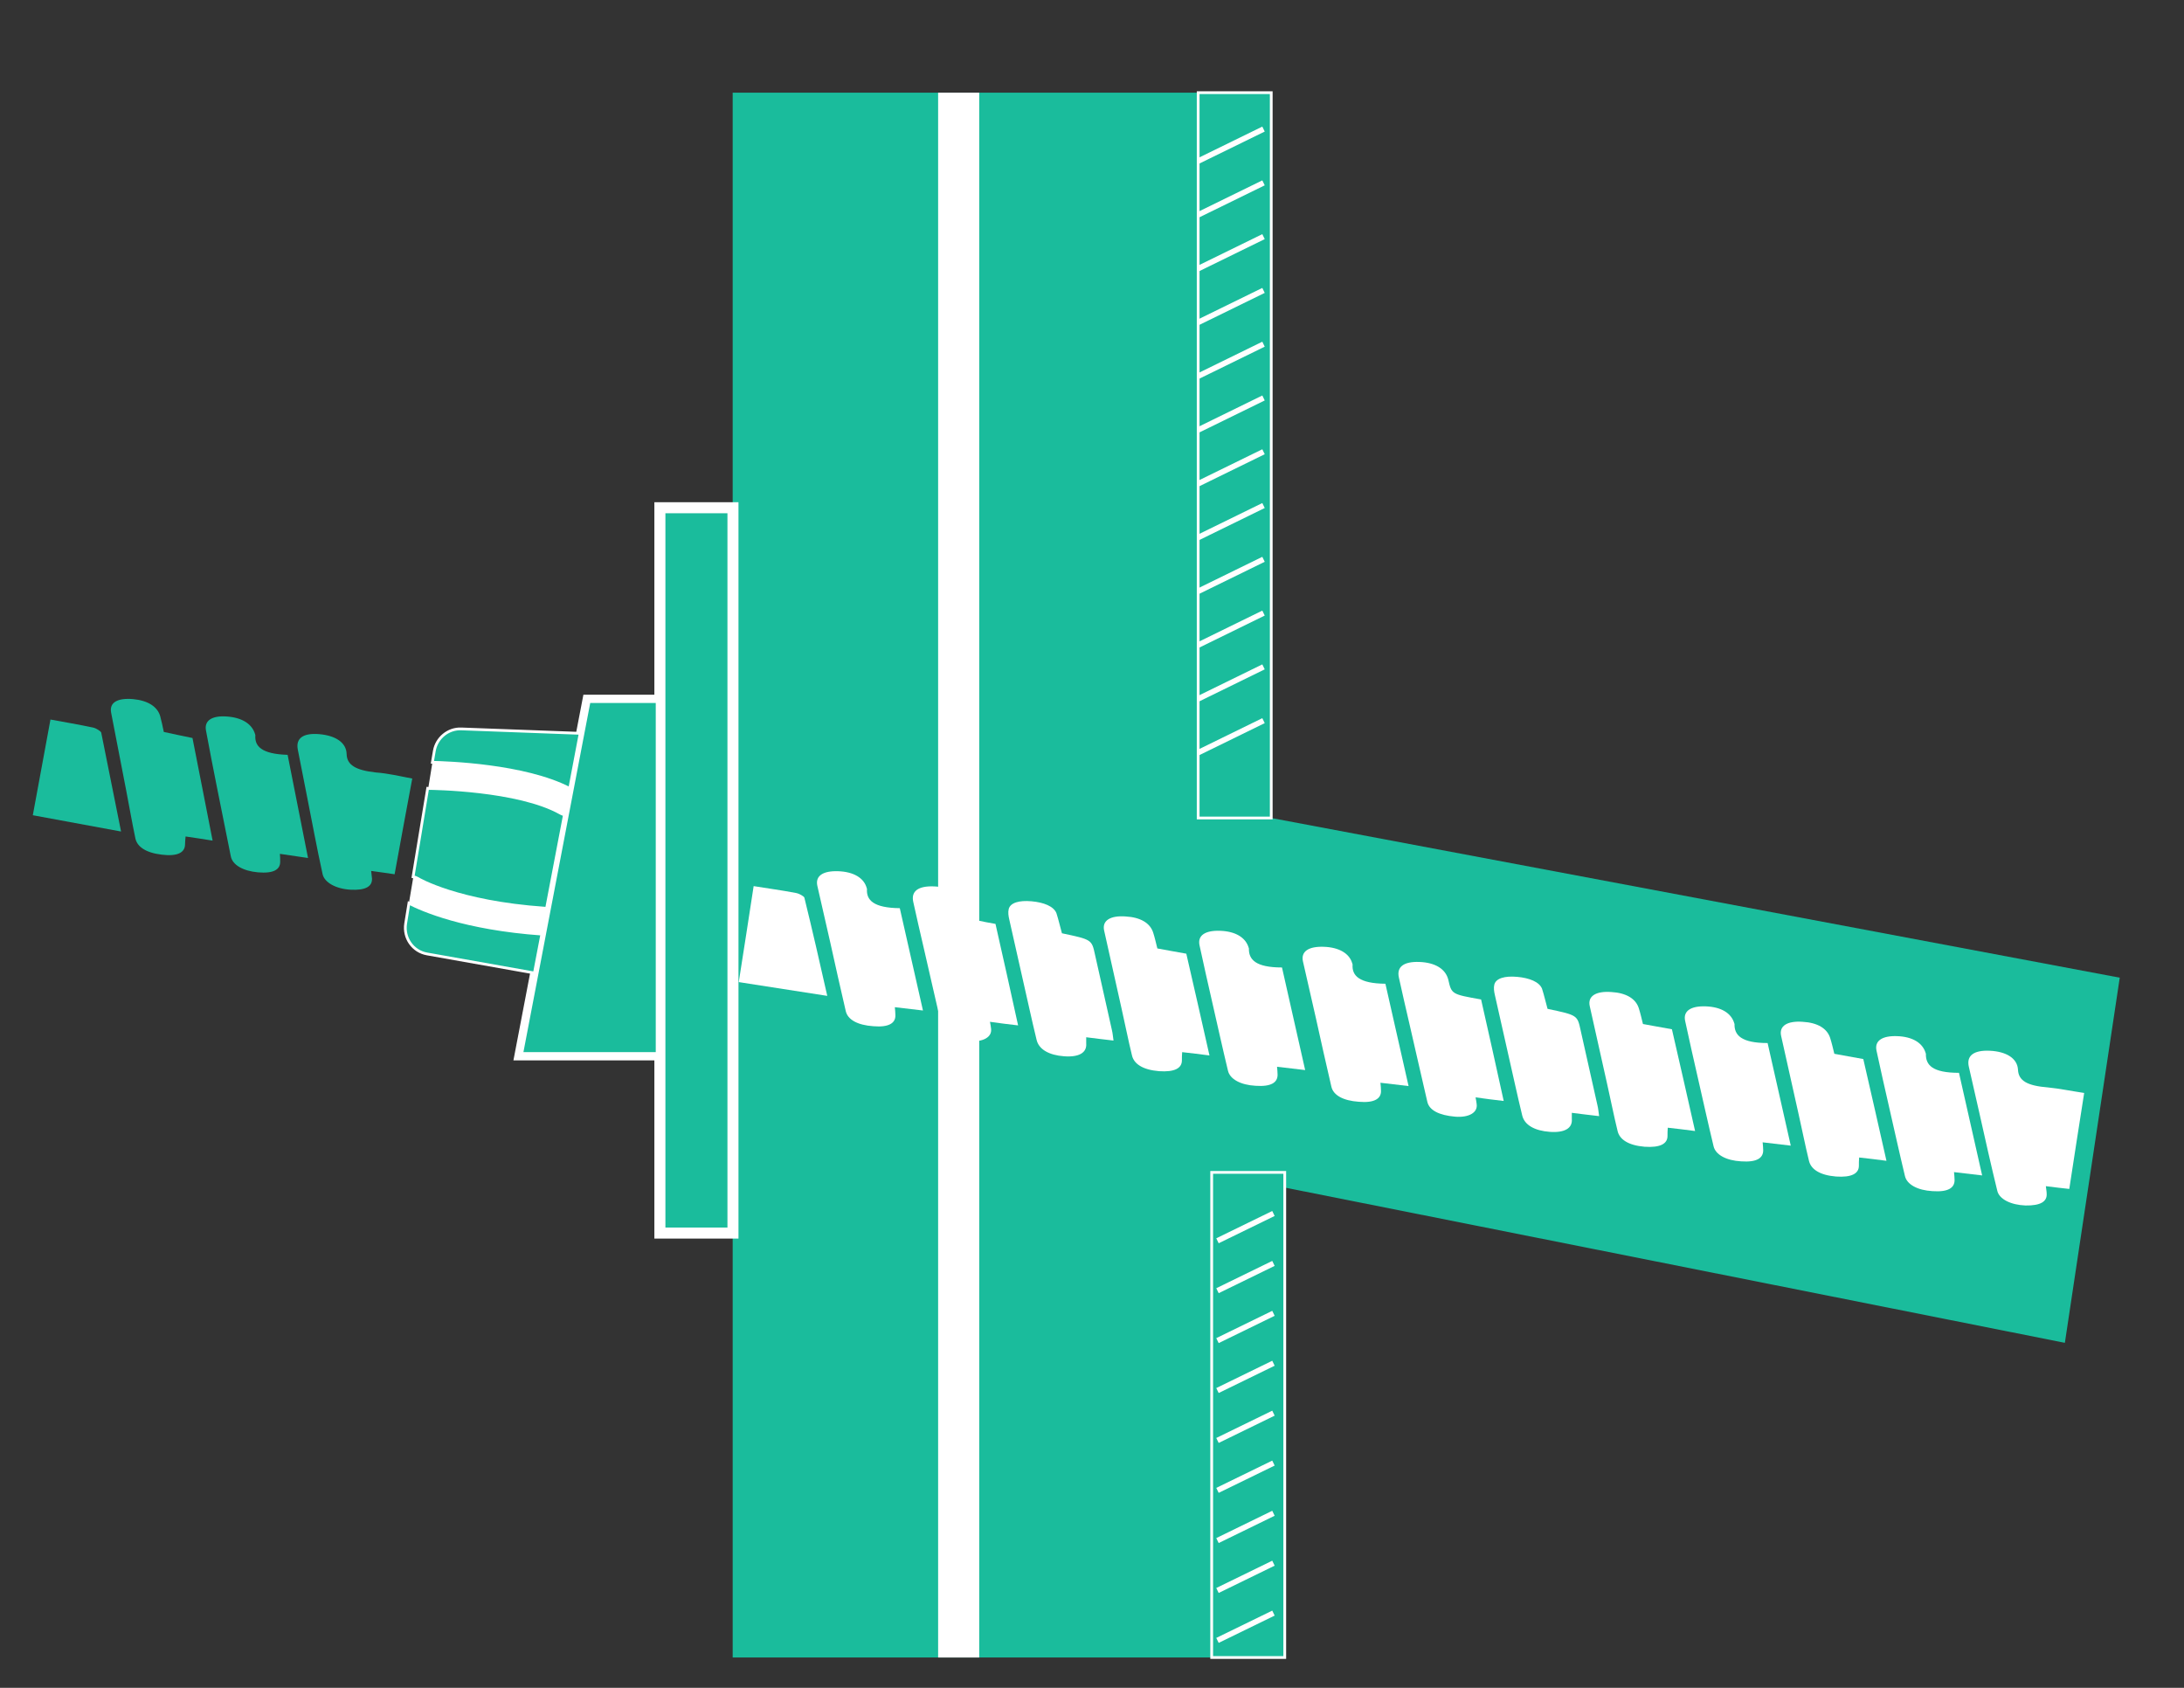 <?xml version="1.0" encoding="utf-8"?>
<!-- Generator: Adobe Illustrator 18.1.1, SVG Export Plug-In . SVG Version: 6.00 Build 0)  -->
<svg version="1.1" id="Layer_2" xmlns="http://www.w3.org/2000/svg" xmlns:xlink="http://www.w3.org/1999/xlink" x="0px" y="0px"
	 viewBox="0 0 792 612" enable-background="new 0 0 792 612" xml:space="preserve">
<rect x="0" y="0" width="792" height="612" fill="#333333" stroke="none"/>
<g>
	<polygon fill="#1ABC9C" points="768.7,354.5 748.8,486.9 465.9,430.6 465.9,601 465.9,601 465.9,425.1 439.4,425.1 439.4,601 
		265.7,601 265.7,33.6 434.5,33.6 434.5,296.6 461,296.6 	"/>
	<rect x="239.3" y="184.1" fill="#1ABC9C" stroke="#FFFFFF" stroke-width="4" stroke-miterlimit="10" width="26.5" height="263"/>
	<polygon fill="#1ABC9C" stroke="#FFFFFF" stroke-width="3" stroke-miterlimit="10" points="239.3,253.4 239.3,383 188,383 
		193.8,352.7 193.8,352.7 210.4,265.9 212.8,253.4 	"/>
	<rect x="434.5" y="33.6" fill="#1ABC9C" stroke="#FFFFFF" stroke-miterlimit="10" width="26.5" height="263"/>
	<rect x="439.4" y="425.1" fill="#1ABC9C" stroke="#FFFFFF" stroke-miterlimit="10" width="26.5" height="175.9"/>
	<line fill="none" stroke="#FFFFFF" stroke-width="2" stroke-miterlimit="10" x1="434.5" y1="58.4" x2="458.2" y2="46.8"/>
	<line fill="none" stroke="#FFFFFF" stroke-width="2" stroke-miterlimit="10" x1="434.5" y1="77.9" x2="458.2" y2="66.3"/>
	<line fill="none" stroke="#FFFFFF" stroke-width="2" stroke-miterlimit="10" x1="434.5" y1="97.4" x2="458.2" y2="85.8"/>
	<line fill="none" stroke="#FFFFFF" stroke-width="2" stroke-miterlimit="10" x1="434.5" y1="116.9" x2="458.2" y2="105.3"/>
	<line fill="none" stroke="#FFFFFF" stroke-width="2" stroke-miterlimit="10" x1="434.5" y1="136.4" x2="458.2" y2="124.8"/>
	<line fill="none" stroke="#FFFFFF" stroke-width="2" stroke-miterlimit="10" x1="434.5" y1="155.9" x2="458.2" y2="144.3"/>
	<line fill="none" stroke="#FFFFFF" stroke-width="2" stroke-miterlimit="10" x1="434.5" y1="175.4" x2="458.2" y2="163.8"/>
	<line fill="none" stroke="#FFFFFF" stroke-width="2" stroke-miterlimit="10" x1="434.5" y1="194.9" x2="458.2" y2="183.3"/>
	<line fill="none" stroke="#FFFFFF" stroke-width="2" stroke-miterlimit="10" x1="434.5" y1="214.4" x2="458.2" y2="202.8"/>
	<line fill="none" stroke="#FFFFFF" stroke-width="2" stroke-miterlimit="10" x1="434.5" y1="233.9" x2="458.2" y2="222.3"/>
	<line fill="none" stroke="#FFFFFF" stroke-width="2" stroke-miterlimit="10" x1="434.5" y1="253.4" x2="458.2" y2="241.8"/>
	<line fill="none" stroke="#FFFFFF" stroke-width="2" stroke-miterlimit="10" x1="434.5" y1="272.9" x2="458.2" y2="261.3"/>
	<line fill="none" stroke="#FFFFFF" stroke-width="2" stroke-miterlimit="10" x1="441.5" y1="449.9" x2="461.8" y2="440"/>
	<line fill="none" stroke="#FFFFFF" stroke-width="2" stroke-miterlimit="10" x1="441.5" y1="468" x2="461.8" y2="458.1"/>
	<line fill="none" stroke="#FFFFFF" stroke-width="2" stroke-miterlimit="10" x1="441.5" y1="486.1" x2="461.8" y2="476.2"/>
	<line fill="none" stroke="#FFFFFF" stroke-width="2" stroke-miterlimit="10" x1="441.5" y1="504.2" x2="461.8" y2="494.3"/>
	<line fill="none" stroke="#FFFFFF" stroke-width="2" stroke-miterlimit="10" x1="441.5" y1="522.3" x2="461.8" y2="512.4"/>
	<line fill="none" stroke="#FFFFFF" stroke-width="2" stroke-miterlimit="10" x1="441.5" y1="540.4" x2="461.8" y2="530.5"/>
	<line fill="none" stroke="#FFFFFF" stroke-width="2" stroke-miterlimit="10" x1="441.5" y1="558.6" x2="461.8" y2="548.7"/>
	<line fill="none" stroke="#FFFFFF" stroke-width="2" stroke-miterlimit="10" x1="441.5" y1="576.7" x2="461.8" y2="566.8"/>
	<line fill="none" stroke="#FFFFFF" stroke-width="2" stroke-miterlimit="10" x1="441.5" y1="594.8" x2="461.8" y2="584.9"/>
	<g>
		<path fill="#1ABC9C" d="M149.5,282.3c-2.2,11.8-4.3,23.1-6.4,34.7c-2.8-0.4-5.4-0.8-8.5-1.2c0.1,1,0.2,1.9,0.3,2.8
			c0.1,2.8-2.3,4.3-7.8,4c-5.3-0.3-9.4-2.6-10.1-5.6c-2.1-9.5-3.8-18.9-5.7-28.4c-1.1-5.6-2.2-11.2-3.3-16.8
			c-0.8-4.1,1.9-6.1,7.8-5.6c5.8,0.5,9.8,3,9.9,7.2c0.1,4,3.3,5.9,10.7,6.7C140.6,280.4,144.8,281.4,149.5,282.3z"/>
		<path fill="#1ABC9C" d="M104.3,273.7c2.5,12.7,4.9,24.9,7.4,37.4c-3.5-0.5-6.7-1-10.2-1.5c0.1,1.1,0.1,2,0.1,2.9
			c0,2.8-2.4,4.3-8.1,3.8c-5.4-0.5-9.2-2.7-9.8-5.8c-1.7-8.3-3.3-16.6-5-24.9c-1.4-6.9-2.7-13.8-4-20.7c-0.7-3.6,2.1-5.5,7.6-5.1
			c5.5,0.4,9.1,2.7,10.2,6.4c0,0.1,0.1,0.2,0.1,0.4C92.3,270.5,94.7,273.4,104.3,273.7z"/>
		<path fill="#1ABC9C" d="M77.1,304.8c-3.6-0.6-6.5-1-9.8-1.5c-0.1,1.1-0.2,2-0.2,3c-0.1,2.8-2.7,4.3-8.4,3.6c-6-0.7-9-3-9.6-5.9
			c-1.2-5.7-2.2-11.5-3.3-17.2c-1.8-9.5-3.7-18.9-5.5-28.4c-0.7-3.7,2.3-5.4,8-4.9c5.3,0.5,8.8,2.7,9.8,6.2c0.5,1.9,0.9,3.7,1.3,5.7
			c3.3,0.7,6.4,1.4,10.4,2.2C72.2,280,74.7,292.3,77.1,304.8z"/>
		<path fill="#1ABC9C" d="M43.9,301.5c-11-2-21.2-3.9-32-5.9c2.1-11.4,4.2-22.8,6.4-34.7c4.9,0.9,10.2,1.8,15.4,2.9
			c1.1,0.2,2.8,1.3,3,1.8C39.1,277.5,41.5,289.4,43.9,301.5z"/>
	</g>
	<path fill="#1ABC9C" stroke="#FFFFFF" stroke-miterlimit="10" d="M148.3,327.5c4.8,2.5,20.1,9.2,48.2,11.2l-2.7,14.1h0l-38.9-6.9
		c-5.2-0.9-8.6-5.8-7.8-11L148.3,327.5z"/>
	<path fill="#1ABC9C" stroke="#FFFFFF" stroke-miterlimit="10" d="M203.3,294.9c0.5,0.3,0.9,0.4,1.4,0.5l-6.5,34
		c-0.2,0-0.4,0-0.6-0.1c-31.6-2.2-45.9-10.6-46.1-10.8c-0.5-0.3-1.1-0.5-1.7-0.6l5.3-32.1c0.2,0,0.5,0.1,0.7,0.1
		C156.2,285.9,188,286.2,203.3,294.9z"/>
	<path fill="#1ABC9C" stroke="#FFFFFF" stroke-miterlimit="10" d="M210.4,265.9l-3.8,20c-16.4-8.5-44.7-9.4-49.8-9.5l0.7-4.1
		c0.8-4.7,5-8.2,9.8-8L210.4,265.9z"/>
	<path fill="#FFFFFF" d="M198.3,329.4l-1.8,9.2c-28.1-2-43.4-8.7-48.2-11.2l1.6-9.5c0.6,0.1,1.2,0.3,1.7,0.6
		c0.2,0.1,14.5,8.6,46.1,10.8C197.9,329.4,198.1,329.4,198.3,329.4z"/>
	<path fill="#FFFFFF" d="M206.6,286l-1.8,9.4c-0.5-0.1-1-0.3-1.4-0.5c-15.3-8.7-47.1-9-47.4-9c-0.2,0-0.5,0-0.7-0.1l1.5-9.3
		C161.8,276.6,190.1,277.5,206.6,286z"/>
	<rect x="340.2" y="33.6" fill="#FFFFFF" width="14.9" height="567.4"/>
	<g>
		<path fill="#FFFFFF" d="M755.8,396.3c-1.9,11.9-3.6,23.2-5.4,34.8c-2.8-0.3-5.4-0.6-8.5-1c0.1,1,0.3,1.9,0.3,2.7
			c0.2,2.8-2.1,4.4-7.7,4.3c-5.3-0.2-9.5-2.3-10.2-5.3c-2.3-9.4-4.4-18.8-6.5-28.2c-1.3-5.6-2.5-11.1-3.8-16.7
			c-1-4.1,1.7-6.2,7.7-5.9c5.8,0.3,9.9,2.7,10.1,6.9c0.2,4,3.4,5.8,10.9,6.4C746.8,394.7,751.1,395.6,755.8,396.3z"/>
		<path fill="#FFFFFF" d="M464.9,350.8c2.9,12.7,5.6,24.7,8.4,37.2c-3.5-0.4-6.7-0.8-10.2-1.2c0.1,1.1,0.2,2,0.2,2.9
			c0,2.8-2.3,4.4-8,4c-5.4-0.3-9.3-2.4-10-5.5c-2-8.3-3.8-16.5-5.7-24.8c-1.6-6.9-3.1-13.7-4.6-20.6c-0.8-3.6,2-5.5,7.5-5.3
			c5.5,0.2,9.2,2.4,10.3,6.1c0,0.1,0.1,0.2,0.1,0.3C452.8,347.9,455.3,350.8,464.9,350.8z"/>
		<path fill="#FFFFFF" d="M326.3,329.3c2.9,12.7,5.6,24.7,8.4,37.1c-3.5-0.4-6.7-0.8-10.2-1.2c0.1,1.1,0.2,2,0.2,2.9
			c0.1,2.8-2.3,4.5-8,4c-5.8-0.4-9.3-2.4-10-5.5c-1.9-8.3-3.8-16.5-5.6-24.8c-1.6-6.9-3.1-13.7-4.7-20.6c-0.8-3.6,2-5.5,7.6-5.3
			c5.5,0.2,9.3,2.4,10.3,6.1c0,0.1,0.1,0.2,0.1,0.3C314.1,326.4,316.8,329.2,326.3,329.3z"/>
		<path fill="#FFFFFF" d="M385.1,338.4c10.9,2.3,10.8,2.3,12,7.8c2,9.1,4.1,18.1,6.1,27.2c0.3,1.2,0.4,2.5,0.6,3.9
			c-3.6-0.4-6.7-0.8-9.9-1.2c0,0.9,0,1.6,0,2.2c0.3,3.4-2.6,5.1-8,4.7c-5.5-0.4-9.2-2.5-10-6c-1.8-7.4-3.4-14.9-5.1-22.3
			c-1.6-7.1-3.2-14.2-4.8-21.3c-0.3-1.3-0.5-2.6-0.2-3.8c0.6-2.3,3.8-3.2,8.3-2.8c4.4,0.4,8,1.8,9,4.3
			C383.9,333.6,384.4,335.9,385.1,338.4z"/>
		<path fill="#FFFFFF" d="M438.6,382.7c-3.6-0.5-6.5-0.8-9.9-1.2c-0.1,1.1-0.1,2-0.1,3c0,2.8-2.6,4.3-8.3,3.9
			c-6-0.5-9.1-2.7-9.8-5.7c-1.4-5.7-2.5-11.4-3.8-17.1c-2.1-9.4-4.2-18.8-6.3-28.2c-0.8-3.6,2.2-5.5,7.8-5.1c5.4,0.3,8.9,2.4,10,5.9
			c0.6,1.9,1,3.7,1.5,5.7c3.4,0.6,6.4,1.2,10.5,1.9C433,358,435.8,370.2,438.6,382.7z"/>
		<path fill="#FFFFFF" d="M361,335c2.8,12.3,5.5,24.5,8.2,36.8c-3.6-0.4-6.7-0.8-10.2-1.3c0.2,1,0.3,1.7,0.4,2.5
			c0.4,3-2.8,4.9-7.8,4.5c-5.8-0.5-9.4-2.3-10.1-5.4c-2.2-9.4-4.3-18.8-6.5-28.3c-1.3-5.6-2.6-11.2-3.8-16.7
			c-0.9-3.9,1.7-5.9,7.4-5.7c5.7,0.2,9.5,2.5,10.5,6.4C350.4,333.1,350.4,333.1,361,335z"/>
		<path fill="#FFFFFF" d="M641,378.2c2.9,12.7,5.6,24.7,8.4,37.2c-3.5-0.4-6.7-0.8-10.2-1.2c0.1,1.1,0.2,2,0.2,2.9
			c0,2.8-2.3,4.4-8,4c-5.4-0.3-9.3-2.4-10-5.5c-2-8.3-3.8-16.5-5.7-24.8c-1.6-6.9-3.1-13.7-4.6-20.6c-0.8-3.6,2-5.5,7.5-5.3
			c5.5,0.2,9.2,2.4,10.3,6.1c0,0.1,0.1,0.2,0.1,0.3C628.9,375.3,631.4,378.2,641,378.2z"/>
		<path fill="#FFFFFF" d="M502.4,356.7c2.9,12.7,5.6,24.7,8.4,37.1c-3.5-0.4-6.7-0.8-10.2-1.2c0.1,1.1,0.2,2,0.2,2.9
			c0.1,2.8-2.3,4.5-8,4c-5.8-0.4-9.3-2.4-10-5.5c-1.9-8.3-3.8-16.5-5.6-24.8c-1.6-6.9-3.1-13.7-4.7-20.6c-0.8-3.6,2-5.5,7.6-5.3
			c5.5,0.2,9.3,2.4,10.3,6.1c0,0.1,0.1,0.2,0.1,0.3C490.2,353.8,492.9,356.6,502.4,356.7z"/>
		<path fill="#FFFFFF" d="M561.2,365.8c10.9,2.3,10.8,2.3,12,7.8c2,9.1,4.1,18.1,6.1,27.2c0.3,1.2,0.4,2.5,0.6,3.9
			c-3.6-0.4-6.7-0.8-9.9-1.2c0,0.9,0,1.6,0,2.2c0.3,3.4-2.6,5.1-8,4.7c-5.5-0.4-9.2-2.5-10-6c-1.8-7.4-3.4-14.9-5.1-22.3
			c-1.6-7.1-3.2-14.2-4.8-21.3c-0.3-1.3-0.5-2.6-0.2-3.8c0.6-2.3,3.8-3.2,8.3-2.8c4.4,0.4,8,1.8,9,4.3
			C560,361,560.5,363.3,561.2,365.8z"/>
		<path fill="#FFFFFF" d="M614.7,410.1c-3.6-0.5-6.5-0.8-9.9-1.2c-0.1,1.1-0.1,2-0.1,3c0,2.8-2.6,4.3-8.3,3.9
			c-6-0.5-9.1-2.7-9.8-5.7c-1.4-5.7-2.5-11.4-3.8-17.1c-2.1-9.4-4.2-18.8-6.3-28.2c-0.8-3.6,2.2-5.5,7.8-5.1c5.4,0.3,8.9,2.4,10,5.9
			c0.6,1.9,1,3.7,1.5,5.7c3.4,0.6,6.4,1.2,10.5,1.9C609.1,385.4,611.9,397.6,614.7,410.1z"/>
		<path fill="#FFFFFF" d="M710.4,389c2.9,12.7,5.6,24.7,8.4,37.2c-3.5-0.4-6.7-0.8-10.2-1.2c0.1,1.1,0.2,2,0.2,2.9
			c0,2.8-2.3,4.4-8,4c-5.4-0.3-9.3-2.4-10-5.5c-2-8.3-3.8-16.5-5.7-24.8c-1.6-6.9-3.1-13.7-4.6-20.6c-0.8-3.6,2-5.5,7.5-5.3
			c5.5,0.2,9.2,2.4,10.3,6.1c0,0.1,0.1,0.2,0.1,0.3C698.3,386.2,700.8,389,710.4,389z"/>
		<path fill="#FFFFFF" d="M684.1,420.9c-3.6-0.5-6.5-0.8-9.9-1.2c-0.1,1.1-0.1,2-0.1,3c0,2.8-2.6,4.3-8.3,3.9
			c-6-0.5-9.1-2.7-9.8-5.7c-1.4-5.7-2.5-11.4-3.8-17.1c-2.1-9.4-4.2-18.8-6.3-28.2c-0.8-3.6,2.2-5.5,7.8-5.1c5.4,0.3,8.9,2.4,10,5.9
			c0.6,1.9,1,3.7,1.5,5.7c3.4,0.6,6.4,1.2,10.5,1.9C678.5,396.2,681.3,408.4,684.1,420.9z"/>
		<path fill="#FFFFFF" d="M537.1,362.4c2.8,12.3,5.5,24.5,8.2,36.8c-3.6-0.4-6.7-0.8-10.2-1.3c0.2,1,0.3,1.7,0.4,2.5
			c0.4,3-2.8,4.9-7.8,4.5c-5.8-0.5-9.4-2.3-10.1-5.4c-2.2-9.4-4.3-18.8-6.5-28.3c-1.3-5.6-2.6-11.2-3.8-16.7
			c-0.9-3.9,1.7-5.9,7.4-5.7c5.7,0.2,9.5,2.5,10.5,6.4C526.4,360.5,526.4,360.5,537.1,362.4z"/>
		<path fill="#FFFFFF" d="M300,361.1c-11.1-1.7-21.3-3.3-32.1-5c1.8-11.5,3.6-22.9,5.4-34.8c4.9,0.8,10.2,1.5,15.4,2.5
			c1.1,0.2,2.9,1.2,3,1.7C294.6,337.3,297.3,349.1,300,361.1z"/>
	</g>
</g>
</svg>
